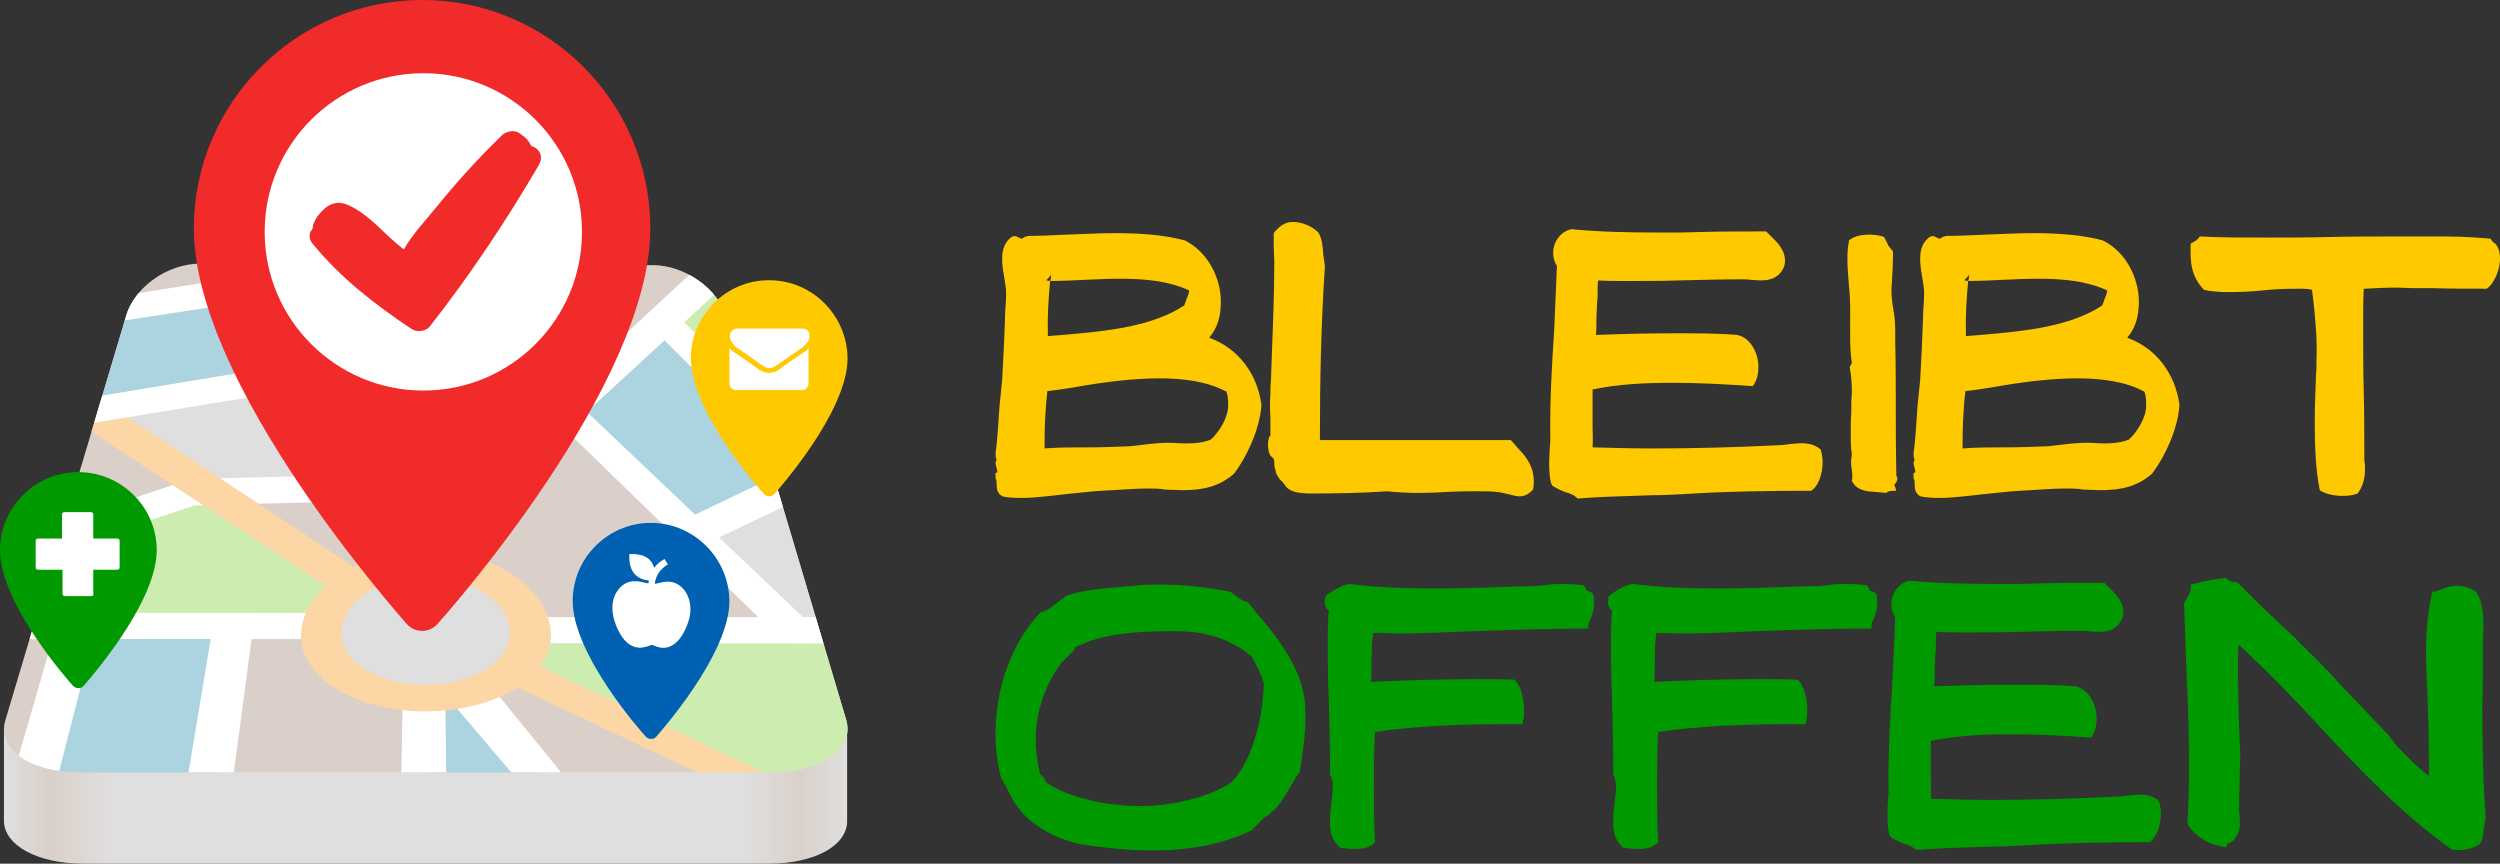 <?xml version="1.0" encoding="UTF-8"?>
<svg width="677.06" height="233.9" version="1.1" viewBox="0 0 677.06 233.9" xml:space="preserve" xmlns="http://www.w3.org/2000/svg" xmlns:xlink="http://www.w3.org/1999/xlink">
<rect x="0" y="0" width="677.06" height="233.9" fill="#333333" stroke="none"/>
<style type="text/css">
	.st0{fill:url(#SVGID_1_);}
	.st1{fill:#DAD0C9;}
	.st2{clip-path:url(#SVGID_3_);}
	.st3{fill:#E0DFDF;}
	.st4{clip-path:url(#SVGID_5_);}
	.st5{clip-path:url(#SVGID_7_);}
	.st6{fill:#ABD3E0;}
	.st7{clip-path:url(#SVGID_9_);}
	.st8{clip-path:url(#SVGID_11_);}
	.st9{fill:#CDECB0;}
	.st10{clip-path:url(#SVGID_13_);}
	.st11{clip-path:url(#SVGID_15_);}
	.st12{clip-path:url(#SVGID_17_);}
	.st13{clip-path:url(#SVGID_19_);}
	.st14{clip-path:url(#SVGID_21_);}
	.st15{clip-path:url(#SVGID_23_);}
	.st16{fill:#FFFFFF;}
	.st17{clip-path:url(#SVGID_25_);}
	.st18{clip-path:url(#SVGID_27_);}
	.st19{clip-path:url(#SVGID_29_);}
	.st20{clip-path:url(#SVGID_31_);}
	.st21{clip-path:url(#SVGID_33_);}
	.st22{clip-path:url(#SVGID_35_);}
	.st23{clip-path:url(#SVGID_37_);}
	.st24{clip-path:url(#SVGID_39_);}
	.st25{clip-path:url(#SVGID_41_);}
	.st26{clip-path:url(#SVGID_43_);}
	.st27{clip-path:url(#SVGID_45_);}
	.st28{clip-path:url(#SVGID_47_);}
	.st29{fill:#FCD6A5;}
	.st30{clip-path:url(#SVGID_49_);}
	.st31{clip-path:url(#SVGID_51_);fill:#E0DFDF;}
	.st32{clip-path:url(#SVGID_53_);fill:#FCD6A5;}
	.st33{clip-path:url(#SVGID_55_);}
	.st34{fill:#F12A2A;}
	.st35{fill:#009A00;}
	.st36{fill:#FFC900;}
	.st37{fill:#0060B1;}
</style>
<g transform="translate(-346.38,-302.62)">
	
		
			
				<linearGradient id="SVGID_1_" x1="347.45" x2="575.8" y1="1804.9" y2="1804.9" gradientTransform="translate(0 -1286.6)" gradientUnits="userSpaceOnUse">
				<stop stop-color="#E0DFDF" offset="0"/>
				<stop stop-color="#DAD0C9" offset=".054"/>
				<stop stop-color="#E0DFDF" offset=".128"/>
				<stop stop-color="#E0DFDF" offset=".88"/>
				<stop stop-color="#DAD0C9" offset=".945"/>
				<stop stop-color="#E0DFDF" offset="1"/>
			</linearGradient>
			<path class="st0" d="m575.8 500.03h-228.35v25.12c0.26 6.48 9.12 11.37 21.55 11.37h185.51c12.56 0 21.16-4.89 21.29-11.37z" fill="url(#SVGID_1_)"/>
			
				
					
						<path class="st1" d="m555.43 511.79h-187.62c-13.35 0-22.35-6.35-19.97-14.15l32.66-109.34c2.25-7.93 11.24-14.28 20.1-14.28l122.57 0.4c8.73 0 17.72 6.48 19.97 14.15l32.39 108.95c2.38 7.8-6.61 14.27-20.1 14.27z" fill="#dad0c9"/>
						
							
								
									
										
											<defs>
												<path id="SVGID_2_" d="m555.43 511.79h-187.62c-13.35 0-22.35-6.35-19.97-14.15l32.66-109.34c2.25-7.93 11.24-14.28 20.1-14.28l122.57 0.4c8.73 0 17.72 6.48 19.97 14.15l32.39 108.95c2.38 7.8-6.61 14.27-20.1 14.27z"/>
											</defs>
											<clipPath id="SVGID_3_">
												<use width="100%" height="100%" xlink:href="#SVGID_2_"/>
											</clipPath>
											<g class="st2" clip-path="url(#SVGID_3_)">
												<polygon class="st3" points="458.65 432.2 400.07 434.18 375.61 418.44 375.87 415.01 459.57 401.65" fill="#e0dfdf"/>
											</g>
										
									
								
							
							
								
									
										
											<defs>
												<path id="SVGID_4_" d="m555.43 511.79h-187.62c-13.35 0-22.35-6.35-19.97-14.15l32.66-109.34c2.25-7.93 11.24-14.28 20.1-14.28l122.57 0.4c8.73 0 17.72 6.48 19.97 14.15l32.39 108.95c2.38 7.8-6.61 14.27-20.1 14.27z"/>
											</defs>
											<clipPath id="SVGID_5_">
												<use width="100%" height="100%" xlink:href="#SVGID_4_"/>
											</clipPath>
											<g class="st4" clip-path="url(#SVGID_5_)">
												<polygon class="st3" points="556.89 474.38 580.95 472.39 565.48 432.46 536.53 448.19" fill="#e0dfdf"/>
											</g>
										
									
								
							
							
								
									
										
											<defs>
												<path id="SVGID_6_" d="m555.43 511.79h-187.62c-13.35 0-22.35-6.35-19.97-14.15l32.66-109.34c2.25-7.93 11.24-14.28 20.1-14.28l122.57 0.4c8.73 0 17.72 6.48 19.97 14.15l32.39 108.95c2.38 7.8-6.61 14.27-20.1 14.27z"/>
											</defs>
											<clipPath id="SVGID_7_">
												<use width="100%" height="100%" xlink:href="#SVGID_6_"/>
											</clipPath>
											<g class="st5" clip-path="url(#SVGID_7_)">
												<polygon class="st6" points="472.4 484.29 498.05 520.26 462.08 516.29 462.22 482.71" fill="#abd3e0"/>
											</g>
										
									
								
							
							
								
									
										
											<defs>
												<path id="SVGID_8_" d="m555.43 511.79h-187.62c-13.35 0-22.35-6.35-19.97-14.15l32.66-109.34c2.25-7.93 11.24-14.28 20.1-14.28l122.57 0.4c8.73 0 17.72 6.48 19.97 14.15l32.39 108.95c2.38 7.8-6.61 14.27-20.1 14.27z"/>
											</defs>
											<clipPath id="SVGID_9_">
												<use width="100%" height="100%" xlink:href="#SVGID_8_"/>
											</clipPath>
											<g class="st7" clip-path="url(#SVGID_9_)">
												<polygon class="st6" points="367.94 471.6 411.18 471.73 404.83 514.7 356.31 514.7" fill="#abd3e0"/>
											</g>
										
									
								
							
							
								
									
										
											<defs>
												<path id="SVGID_10_" d="m555.43 511.79h-187.62c-13.35 0-22.35-6.35-19.97-14.15l32.66-109.34c2.25-7.93 11.24-14.28 20.1-14.28l122.57 0.4c8.73 0 17.72 6.48 19.97 14.15l32.39 108.95c2.38 7.8-6.61 14.27-20.1 14.27z"/>
											</defs>
											<clipPath id="SVGID_11_">
												<use width="100%" height="100%" xlink:href="#SVGID_10_"/>
											</clipPath>
											<g class="st8" clip-path="url(#SVGID_11_)">
												<polygon class="st9" points="498.71 411.57 496.33 361.32 460.5 361.19 462.22 408.66" fill="#cdecb0"/>
											</g>
										
									
								
							
							
								
									
										
											<defs>
												<path id="SVGID_12_" d="m555.43 511.79h-187.62c-13.35 0-22.35-6.35-19.97-14.15l32.66-109.34c2.25-7.93 11.24-14.28 20.1-14.28l122.57 0.4c8.73 0 17.72 6.48 19.97 14.15l32.39 108.95c2.38 7.8-6.61 14.27-20.1 14.27z"/>
											</defs>
											<clipPath id="SVGID_13_">
												<use width="100%" height="100%" xlink:href="#SVGID_12_"/>
											</clipPath>
											<g class="st10" clip-path="url(#SVGID_13_)">
												<polygon class="st9" points="539.17 405.35 560.06 423.87 540.36 373.49 524.1 392.53" fill="#cdecb0"/>
											</g>
										
									
								
							
							
								
									
										
											<defs>
												<path id="SVGID_14_" d="m555.43 511.79h-187.62c-13.35 0-22.35-6.35-19.97-14.15l32.66-109.34c2.25-7.93 11.24-14.28 20.1-14.28l122.57 0.4c8.73 0 17.72 6.48 19.97 14.15l32.39 108.95c2.38 7.8-6.61 14.27-20.1 14.27z"/>
											</defs>
											<clipPath id="SVGID_15_">
												<use width="100%" height="100%" xlink:href="#SVGID_14_"/>
											</clipPath>
											<g class="st11" clip-path="url(#SVGID_15_)">
												<polygon class="st9" points="478.74 483.23 556.09 516.69 588.22 508.75 572.75 473.32 484.03 474.11" fill="#cdecb0"/>
											</g>
										
									
								
							
							
								
									
										
											<defs>
												<path id="SVGID_16_" d="m555.43 511.79h-187.62c-13.35 0-22.35-6.35-19.97-14.15l32.66-109.34c2.25-7.93 11.24-14.28 20.1-14.28l122.57 0.4c8.73 0 17.72 6.48 19.97 14.15l32.39 108.95c2.38 7.8-6.61 14.27-20.1 14.27z"/>
											</defs>
											<clipPath id="SVGID_17_">
												<use width="100%" height="100%" xlink:href="#SVGID_16_"/>
											</clipPath>
											<g class="st12" clip-path="url(#SVGID_17_)">
												<polygon class="st6" points="458.78 400.2 351.55 417.52 360.27 388.43 461.29 372.7" fill="#abd3e0"/>
											</g>
										
									
								
							
							
								
									
										
											<defs>
												<path id="SVGID_18_" d="m555.43 511.79h-187.62c-13.35 0-22.35-6.35-19.97-14.15l32.66-109.34c2.25-7.93 11.24-14.28 20.1-14.28l122.57 0.4c8.73 0 17.72 6.48 19.97 14.15l32.39 108.95c2.38 7.8-6.61 14.27-20.1 14.27z"/>
											</defs>
											<clipPath id="SVGID_19_">
												<use width="100%" height="100%" xlink:href="#SVGID_18_"/>
											</clipPath>
											<g class="st13" clip-path="url(#SVGID_19_)">
												<polygon class="st6" points="558.61 422.15 560.06 435.63 528.72 446.21 502.15 413.82 523.44 390.41" fill="#abd3e0"/>
											</g>
										
									
								
							
							
								
									
										
											<defs>
												<path id="SVGID_20_" d="m555.43 511.79h-187.62c-13.35 0-22.35-6.35-19.97-14.15l32.66-109.34c2.25-7.93 11.24-14.28 20.1-14.28l122.57 0.4c8.73 0 17.72 6.48 19.97 14.15l32.39 108.95c2.38 7.8-6.61 14.27-20.1 14.27z"/>
											</defs>
											<clipPath id="SVGID_21_">
												<use width="100%" height="100%" xlink:href="#SVGID_20_"/>
											</clipPath>
											<g class="st14" clip-path="url(#SVGID_21_)">
												<polygon class="st9" points="443.18 462.48 433.39 473.19 340.7 472.66 339.51 456.53 398.22 436.16" fill="#cdecb0"/>
											</g>
										
									
								
							
							
								
									
										
											<defs>
												<path id="SVGID_22_" d="m555.43 511.79h-187.62c-13.35 0-22.35-6.35-19.97-14.15l32.66-109.34c2.25-7.93 11.24-14.28 20.1-14.28l122.57 0.4c8.73 0 17.72 6.48 19.97 14.15l32.39 108.95c2.38 7.8-6.61 14.27-20.1 14.27z"/>
											</defs>
											<clipPath id="SVGID_23_">
												<use width="100%" height="100%" xlink:href="#SVGID_22_"/>
											</clipPath>
											<g class="st15" clip-path="url(#SVGID_23_)">
												<polygon class="st16" points="495.54 364.37 497.78 371.37 363.97 391.87 364.9 384.99" fill="#fff"/>
											</g>
										
									
								
							
							
								
									
										
											<defs>
												<path id="SVGID_24_" d="m555.43 511.79h-187.62c-13.35 0-22.35-6.35-19.97-14.15l32.66-109.34c2.25-7.93 11.24-14.28 20.1-14.28l122.57 0.4c8.73 0 17.72 6.48 19.97 14.15l32.39 108.95c2.38 7.8-6.61 14.27-20.1 14.27z"/>
											</defs>
											<clipPath id="SVGID_25_">
												<use width="100%" height="100%" xlink:href="#SVGID_24_"/>
											</clipPath>
											<g class="st17" clip-path="url(#SVGID_25_)">
												<polygon class="st16" points="465.39 365.69 467.37 466.18 456.66 466.18 457.72 365.69" fill="#fff"/>
											</g>
										
									
								
							
							
								
									
										
											<defs>
												<path id="SVGID_26_" d="m555.43 511.79h-187.62c-13.35 0-22.35-6.35-19.97-14.15l32.66-109.34c2.25-7.93 11.24-14.28 20.1-14.28l122.57 0.4c8.73 0 17.72 6.48 19.97 14.15l32.39 108.95c2.38 7.8-6.61 14.27-20.1 14.27z"/>
											</defs>
											<clipPath id="SVGID_27_">
												<use width="100%" height="100%" xlink:href="#SVGID_26_"/>
											</clipPath>
											<g class="st18" clip-path="url(#SVGID_27_)">
												<polygon class="st16" points="493.02 365.16 500.69 365.56 504 412.89 565.22 471.07 556.76 474.64 495.01 414.61" fill="#fff"/>
											</g>
										
									
								
							
							
								
									
										
											<defs>
												<path id="SVGID_28_" d="m555.43 511.79h-187.62c-13.35 0-22.35-6.35-19.97-14.15l32.66-109.34c2.25-7.93 11.24-14.28 20.1-14.28l122.57 0.4c8.73 0 17.72 6.48 19.97 14.15l32.39 108.95c2.38 7.8-6.61 14.27-20.1 14.27z"/>
											</defs>
											<clipPath id="SVGID_29_">
												<use width="100%" height="100%" xlink:href="#SVGID_28_"/>
											</clipPath>
											<g class="st19" clip-path="url(#SVGID_29_)">
												<polygon class="st16" points="475.04 469.75 567.86 469.75 569.98 476.89 475.31 476.76" fill="#fff"/>
											</g>
										
									
								
							
							
								
									
										
											<defs>
												<path id="SVGID_30_" d="m555.43 511.79h-187.62c-13.35 0-22.35-6.35-19.97-14.15l32.66-109.34c2.25-7.93 11.24-14.28 20.1-14.28l122.57 0.4c8.73 0 17.72 6.48 19.97 14.15l32.39 108.95c2.38 7.8-6.61 14.27-20.1 14.27z"/>
											</defs>
											<clipPath id="SVGID_31_">
												<use width="100%" height="100%" xlink:href="#SVGID_30_"/>
											</clipPath>
											<g class="st20" clip-path="url(#SVGID_31_)">
												<polygon class="st16" points="463.01 405.22 497.52 409.98 535.34 374.94 542.34 380.1 501.49 417.65 461.42 412.23" fill="#fff"/>
											</g>
										
									
								
							
							
								
									
										
											<defs>
												<path id="SVGID_32_" d="m555.43 511.79h-187.62c-13.35 0-22.35-6.35-19.97-14.15l32.66-109.34c2.25-7.93 11.24-14.28 20.1-14.28l122.57 0.4c8.73 0 17.72 6.48 19.97 14.15l32.39 108.95c2.38 7.8-6.61 14.27-20.1 14.27z"/>
											</defs>
											<clipPath id="SVGID_33_">
												<use width="100%" height="100%" xlink:href="#SVGID_32_"/>
											</clipPath>
											<g class="st21" clip-path="url(#SVGID_33_)">
												<polygon class="st16" points="529.65 387.9 560.33 418.18 553.32 421.75 523.17 391.6" fill="#fff"/>
											</g>
										
									
								
							
							
								
									
										
											<defs>
												<path id="SVGID_34_" d="m555.43 511.79h-187.62c-13.35 0-22.35-6.35-19.97-14.15l32.66-109.34c2.25-7.93 11.24-14.28 20.1-14.28l122.57 0.4c8.73 0 17.72 6.48 19.97 14.15l32.39 108.95c2.38 7.8-6.61 14.27-20.1 14.27z"/>
											</defs>
											<clipPath id="SVGID_35_">
												<use width="100%" height="100%" xlink:href="#SVGID_34_"/>
											</clipPath>
											<g class="st22" clip-path="url(#SVGID_35_)">
												<polygon class="st16" points="557.81 430.87 564.69 436.96 535.2 450.97 528.59 444.89" fill="#fff"/>
											</g>
										
									
								
							
							
								
									
										
											<defs>
												<path id="SVGID_36_" d="m555.43 511.79h-187.62c-13.35 0-22.35-6.35-19.97-14.15l32.66-109.34c2.25-7.93 11.24-14.28 20.1-14.28l122.57 0.4c8.73 0 17.72 6.48 19.97 14.15l32.39 108.95c2.38 7.8-6.61 14.27-20.1 14.27z"/>
											</defs>
											<clipPath id="SVGID_37_">
												<use width="100%" height="100%" xlink:href="#SVGID_36_"/>
											</clipPath>
											<g class="st23" clip-path="url(#SVGID_37_)">
												<polygon class="st16" points="397.96 432.33 462.08 430.74 462.35 437.88 399.15 439.47 347.05 456.79 344.41 450.44" fill="#fff"/>
											</g>
										
									
								
							
							
								
									
										
											<defs>
												<path id="SVGID_38_" d="m555.43 511.79h-187.62c-13.35 0-22.35-6.35-19.97-14.15l32.66-109.34c2.25-7.93 11.24-14.28 20.1-14.28l122.57 0.4c8.73 0 17.72 6.48 19.97 14.15l32.39 108.95c2.38 7.8-6.61 14.27-20.1 14.27z"/>
											</defs>
											<clipPath id="SVGID_39_">
												<use width="100%" height="100%" xlink:href="#SVGID_38_"/>
											</clipPath>
											<g class="st24" clip-path="url(#SVGID_39_)">
												<polygon class="st16" points="348.11 468.56 451.37 468.69 451.11 475.7 345.86 475.7" fill="#fff"/>
											</g>
										
									
								
							
							
								
									
										
											<defs>
												<path id="SVGID_40_" d="m555.43 511.79h-187.62c-13.35 0-22.35-6.35-19.97-14.15l32.66-109.34c2.25-7.93 11.24-14.28 20.1-14.28l122.57 0.4c8.73 0 17.72 6.48 19.97 14.15l32.39 108.95c2.38 7.8-6.61 14.27-20.1 14.27z"/>
											</defs>
											<clipPath id="SVGID_41_">
												<use width="100%" height="100%" xlink:href="#SVGID_40_"/>
											</clipPath>
											<g class="st25" clip-path="url(#SVGID_41_)">
												<polygon class="st16" points="361.46 472.79 372.3 472.79 361.59 514.7 349.3 514.7" fill="#fff"/>
											</g>
										
									
								
							
							
								
									
										
											<defs>
												<path id="SVGID_42_" d="m555.43 511.79h-187.62c-13.35 0-22.35-6.35-19.97-14.15l32.66-109.34c2.25-7.93 11.24-14.28 20.1-14.28l122.57 0.4c8.73 0 17.72 6.48 19.97 14.15l32.39 108.95c2.38 7.8-6.61 14.27-20.1 14.27z"/>
											</defs>
											<clipPath id="SVGID_43_">
												<use width="100%" height="100%" xlink:href="#SVGID_42_"/>
											</clipPath>
											<g class="st26" clip-path="url(#SVGID_43_)">
												<polygon class="st16" points="403.91 472.79 414.88 472.92 409.59 512.72 397.29 512.72" fill="#fff"/>
											</g>
										
									
								
							
							
								
									
										
											<defs>
												<path id="SVGID_44_" d="m555.43 511.79h-187.62c-13.35 0-22.35-6.35-19.97-14.15l32.66-109.34c2.25-7.93 11.24-14.28 20.1-14.28l122.57 0.4c8.73 0 17.72 6.48 19.97 14.15l32.39 108.95c2.38 7.8-6.61 14.27-20.1 14.27z"/>
											</defs>
											<clipPath id="SVGID_45_">
												<use width="100%" height="100%" xlink:href="#SVGID_44_"/>
											</clipPath>
											<g class="st27" clip-path="url(#SVGID_45_)">
												<polygon class="st16" points="467.24 512.72 455.08 512.72 456 459.7 499.5 513.25 488.66 516.29 466.98 490.77" fill="#fff"/>
											</g>
										
									
								
							
							
								
									
										
											<defs>
												<path id="SVGID_46_" d="m555.43 511.79h-187.62c-13.35 0-22.35-6.35-19.97-14.15l32.66-109.34c2.25-7.93 11.24-14.28 20.1-14.28l122.57 0.4c8.73 0 17.72 6.48 19.97 14.15l32.39 108.95c2.38 7.8-6.61 14.27-20.1 14.27z"/>
											</defs>
											<clipPath id="SVGID_47_">
												<use width="100%" height="100%" xlink:href="#SVGID_46_"/>
											</clipPath>
											<g class="st28" clip-path="url(#SVGID_47_)">
												<polygon class="st29" points="478.88 476.49 553.71 512.06 547.1 517.48 472 481.91" fill="#fcd6a5"/>
											</g>
										
									
								
							
							
								
									
										
											<defs>
												<path id="SVGID_48_" d="m555.43 511.79h-187.62c-13.35 0-22.35-6.35-19.97-14.15l32.66-109.34c2.25-7.93 11.24-14.28 20.1-14.28l122.57 0.4c8.73 0 17.72 6.48 19.97 14.15l32.39 108.95c2.38 7.8-6.61 14.27-20.1 14.27z"/>
											</defs>
											<clipPath id="SVGID_49_">
												<use width="100%" height="100%" xlink:href="#SVGID_48_"/>
											</clipPath>
											<g class="st30" clip-path="url(#SVGID_49_)">
												<polygon class="st29" points="371.38 409.32 462.48 469.48 455.34 474.9 363.84 414.74" fill="#fcd6a5"/>
											</g>
										
									
								
							
							
								
									
										
											<defs>
												<path id="SVGID_50_" d="m555.43 511.79h-187.62c-13.35 0-22.35-6.35-19.97-14.15l32.66-109.34c2.25-7.93 11.24-14.28 20.1-14.28l122.57 0.4c8.73 0 17.72 6.48 19.97 14.15l32.39 108.95c2.38 7.8-6.61 14.27-20.1 14.27z"/>
											</defs>
											<clipPath id="SVGID_51_">
												<use width="100%" height="100%" xlink:href="#SVGID_50_"/>
											</clipPath>
											<path class="st31" d="m489.98 473.45c0.79 10.05-11.9 18.25-28.3 18.25s-29.09-8.2-28.3-18.25 13.49-18.25 28.3-18.25 27.51 8.2 28.3 18.25z" clip-path="url(#SVGID_51_)" fill="#e0dfdf"/>
										
									
								
							
							
								
									
										
											<defs>
												<path id="SVGID_52_" d="m555.43 511.79h-187.62c-13.35 0-22.35-6.35-19.97-14.15l32.66-109.34c2.25-7.93 11.24-14.28 20.1-14.28l122.57 0.4c8.73 0 17.72 6.48 19.97 14.15l32.39 108.95c2.38 7.8-6.61 14.27-20.1 14.27z"/>
											</defs>
											<clipPath id="SVGID_53_">
												<use width="100%" height="100%" xlink:href="#SVGID_52_"/>
											</clipPath>
											<path class="st32" d="m461.69 495.27c-19.83 0-34.91-9.78-33.72-21.82s16.26-21.82 33.85-21.82c17.45 0 32.66 9.78 33.72 21.82 1.05 12.03-14.15 21.82-33.85 21.82zm0-36.5c-12.03 0-22.35 6.61-22.87 14.68-0.53 8.07 9.65 14.68 22.74 14.68s23.27-6.61 22.87-14.68c-0.53-8.07-10.71-14.68-22.74-14.68z" clip-path="url(#SVGID_53_)" fill="#fcd6a5"/>
										
									
								
							
							
								
									
										
											<defs>
												<path id="SVGID_54_" d="m555.43 511.79h-187.62c-13.35 0-22.35-6.35-19.97-14.15l32.66-109.34c2.25-7.93 11.24-14.28 20.1-14.28l122.57 0.4c8.73 0 17.72 6.48 19.97 14.15l32.39 108.95c2.38 7.8-6.61 14.27-20.1 14.27z"/>
											</defs>
											<clipPath id="SVGID_55_">
												<use width="100%" height="100%" xlink:href="#SVGID_54_"/>
											</clipPath>
											<g class="st33" clip-path="url(#SVGID_55_)">
												<polygon class="st16" points="460.63 395.44 462.48 402.31 357.1 419.5 357.5 412.49" fill="#fff"/>
											</g>
										
									
								
							
						
					
				
			
		
		<path class="st34" d="m460.76 302.62c-34.11 0-61.88 27.77-61.88 61.88 0 42.31 55.4 104.46 57.65 107.1 2.25 2.51 6.08 2.51 8.33 0 2.38-2.64 57.65-64.79 57.65-107.1 0-34.12-27.63-61.88-61.75-61.88z" fill="#f12a2a"/>
		<path class="st35" d="m367.54 430.48c-11.64 0-21.16 9.52-21.16 21.16 0 14.54 18.91 35.83 19.83 36.76 0.79 0.79 2.12 0.79 2.78 0 0.79-0.93 19.83-22.21 19.83-36.76 0.01-11.64-9.51-21.16-21.28-21.16z" fill="#009a00"/>
		<path class="st36" d="m554.64 378.51c-11.64 0-21.16 9.52-21.16 21.16 0 14.54 18.91 35.83 19.83 36.76 0.79 0.79 2.12 0.79 2.78 0 0.79-0.93 19.83-22.21 19.83-36.76-0.12-11.64-9.51-21.16-21.28-21.16z" fill="#ffc900"/>
		<path class="st37" d="m522.64 444.23c-11.64 0-21.16 9.52-21.16 21.16 0 14.54 18.91 35.83 19.83 36.76 0.79 0.79 2.12 0.79 2.78 0 0.79-0.93 19.83-22.21 19.83-36.76-0.12-11.64-9.64-21.16-21.28-21.16z" fill="#0060b1"/>
		
			
				<path class="st16" d="m532.03 462.87c-2.51-3.57-5.69-2.78-7.67-2.25-0.26 0-0.4 0.13-0.66 0.13 0.26-2.25 1.45-3.97 3.57-5.29l-0.93-1.45c-1.19 0.66-2.12 1.45-2.78 2.38-0.26-0.79-0.66-1.59-1.19-2.12-1.06-1.06-2.64-1.59-4.76-1.59h-0.79v0.79c0 2.12 0.53 3.7 1.59 4.76 0.93 0.93 2.12 1.45 3.7 1.59 0 0.26-0.13 0.53-0.13 0.79-0.26 0-0.53-0.13-0.79-0.13-2.12-0.53-5.16-1.32-7.67 2.25-1.19 1.72-1.59 4.1-1.06 6.74 0.66 3.17 2.51 6.48 4.36 7.67 2.25 1.45 4.1 0.79 5.29 0.4 0.26-0.13 0.66-0.26 0.79-0.26s0.53 0.13 0.79 0.26c0.66 0.26 1.45 0.53 2.38 0.53 0.79 0 1.85-0.26 2.78-0.93 1.85-1.19 3.7-4.5 4.36-7.67 0.41-2.5 0.01-4.75-1.18-6.6z" fill="#fff"/>
			
		
		
			<g fill="#fff">
				<path class="st16" d="m545.91 396.76c0.26 0.13 1.06 0.79 2.51 1.72 1.32 0.93 2.38 1.72 3.17 2.25 0.13 0 0.26 0.13 0.53 0.4 0.26 0.13 0.53 0.4 0.66 0.4 0.13 0.13 0.4 0.26 0.66 0.4 0.26 0.13 0.53 0.26 0.66 0.26 0.26 0.13 0.4 0.13 0.66 0.13 0.13 0 0.4 0 0.66-0.13s0.4-0.13 0.66-0.26 0.4-0.26 0.66-0.4c0.13-0.13 0.4-0.26 0.66-0.4 0.26-0.13 0.4-0.26 0.53-0.4 0.79-0.53 2.64-1.85 5.69-3.97 0.53-0.4 1.06-0.93 1.45-1.45 0.4-0.53 0.53-1.19 0.53-1.85 0-0.53-0.13-0.93-0.53-1.32s-0.79-0.53-1.32-0.53h-17.72c-0.66 0-1.06 0.26-1.45 0.66s-0.53 0.93-0.53 1.59c0 0.53 0.26 1.06 0.66 1.59 0.28 0.52 0.67 0.91 1.2 1.31z"/>
				<path class="st16" d="m564.16 397.95c-2.64 1.72-4.63 3.17-5.95 4.1-0.4 0.4-0.79 0.66-1.06 0.79-0.26 0.13-0.66 0.4-1.19 0.53s-0.93 0.26-1.32 0.26c-0.4 0-0.79-0.13-1.32-0.26s-0.79-0.4-1.19-0.53c-0.26-0.13-0.66-0.4-1.06-0.79-1.06-0.79-3.04-2.12-5.95-4.1-0.4-0.26-0.93-0.66-1.19-1.06v9.52c0 0.53 0.13 0.93 0.53 1.32s0.79 0.53 1.32 0.53h17.72c0.53 0 0.93-0.13 1.32-0.53s0.53-0.79 0.53-1.32v-9.52c-0.26 0.4-0.66 0.8-1.19 1.06z"/>
			</g>
		
		<path class="st16" d="m371.11 464.06h-7.14c-0.4 0-0.66-0.26-0.66-0.66v-6.48h-6.61c-0.4 0-0.66-0.26-0.66-0.66v-7.14c0-0.4 0.26-0.66 0.66-0.66h6.48v-6.48c0-0.4 0.26-0.66 0.66-0.66h7.14c0.4 0 0.66 0.26 0.66 0.66v6.48h6.48c0.4 0 0.66 0.26 0.66 0.66v7.14c0 0.4-0.26 0.66-0.66 0.66h-6.48v6.48c0.14 0.4-0.13 0.66-0.53 0.66z" fill="#fff"/>
		<circle class="st16" cx="461.03" cy="365.42" r="42.97" fill="#fff"/>
		<path class="st34" d="m490.25 342.15c-0.66-1.45-1.45-2.25-3.17-3.44-1.45-1.06-3.7-0.53-4.89 0.66-6.21 6.08-12.16 12.56-17.59 19.3-2.64 3.31-6.48 7.27-8.86 11.5-1.19-0.93-2.25-1.85-3.31-2.78-3.44-3.17-7.14-7.14-11.5-9.12-3.57-1.72-6.21-0.13-8.46 2.78-0.66 0.93-1.45 2.38-1.45 3.57-0.93 0.93-1.19 2.51 0 3.97 7.54 9.26 16.92 16.53 26.84 23.14 1.32 0.93 3.83 0.66 4.89-0.66 10.71-13.62 20.76-28.69 29.49-43.63 1.58-2.64-0.01-4.76-1.99-5.29z" fill="#f12a2a"/>
	
	<g fill="#ffc900">
		<path class="st36" d="m616.01 430.69c1.36 0.15-0.75-2.56 0.3-3.47-0.3-0.6-0.3-1.21-0.3-1.96 0.45-3.17 0.75-7.69 1.05-12.51l0.75-7.53c0.3-5.57 0.6-11.45 0.75-16.42 0-2.41 0.3-4.37 0.3-6.78 0-1.36-0.3-3.01-0.6-4.82-0.6-3.47-1.05-7.38 1.36-9.79 1.51-1.51 2.11-0.6 3.01-0.3 0.15 0 0.3 0.15 0.3 0.15 0.3 0 0.6-0.15 0.9-0.45l1.05-0.3c3.01 0 6.03-0.15 9.49-0.3 4.67-0.15 9.19-0.45 13.86-0.45 6.78 0 13.41 0.45 18.99 1.96 6.18 3.01 9.79 10.1 9.79 16.58 0 3.77-0.75 6.93-3.16 9.79 7.99 2.86 13.11 9.95 14.16 18.23-0.45 6.63-4.07 14.16-7.38 18.53-4.07 3.62-8.59 4.52-14.01 4.52-1.51 0-3.16-0.15-4.67-0.15-1.51-0.3-3.17-0.3-4.82-0.3-3.92 0-8.29 0.45-12.21 0.6-3.01 0.15-6.18 0.6-9.64 0.9-4.37 0.45-8.44 1.05-12.05 1.05-2.41 0-4.37-0.15-5.43-0.45-1.51-0.9-1.51-2.26-1.51-3.47 0-0.45 0-0.9-0.3-1.36v-1.5zm13.71-19.13c-0.3 4.67-0.45 5.88-0.45 12.51 3.77-0.3 8.14-0.3 12.35-0.3 3.32 0 7.08-0.15 10.85-0.3l3.92-0.45c2.41-0.3 5.27-0.6 7.99-0.45 4.07 0.3 7.38 0.15 9.94-0.9 2.41-2.26 4.67-6.03 4.67-9.19 0-1.21 0-2.56-0.45-3.77-4.97-2.71-11.45-3.62-18.08-3.62-7.38 0-15.52 1.05-23.05 2.41-3.01 0.45-4.67 0.75-7.38 1.05zm0-33c0.45 0 0.75 0.15 1.06 0.15 0-0.15 0.15-0.3 0.15-0.45 0-0.3 0.15-0.9 0.15-1.21zm1.05 0.15c-0.45 4.97-0.75 9.49-0.6 14.92l3.92-0.3c12.81-1.05 24.56-2.41 33-7.99 0.3-0.6 0.45-1.36 0.6-1.66 0.3-0.75 0.75-1.66 0.75-2.41-5.57-2.56-11.9-3.16-18.83-3.16-3.01 0-6.33 0.15-9.49 0.3-3.17 0.15-6.18 0.3-9.35 0.3z"/>
		<path class="st36" d="m755.54 421.8 2.26 2.56c2.41 2.41 4.67 5.88 3.77 10.85-2.26 2.41-4.07 1.96-6.18 1.36-0.15 0-0.45-0.15-0.6-0.15l-2.11-0.45c-1.81-0.3-4.07-0.3-5.88-0.3-2.41 0-5.12 0-7.99 0.15-2.26 0.15-5.73 0.3-7.99 0.3-2.71 0-6.18-0.15-8.74-0.45-5.88 0.45-14.16 0.6-20.79 0.6h-0.9c-1.96-0.15-4.22-0.3-5.57-1.66l-1.36-1.81v0.15c-0.75-0.75-1.51-1.96-1.66-2.86l0.15 0.15c-0.45-0.9-0.45-1.66-0.45-2.26 0-0.3 0-0.9-0.45-1.51v0.15c-0.75-0.75-1.05-1.06-1.21-2.71-0.15-1.21 0-1.96 0.15-2.41 0-0.3 0-0.45 0.3-0.75v0.15c0-0.15 0.15-0.15 0.15-0.45v-4.97c-0.15-1.51-0.15-4.52 0-6.03v-1.66c0-0.75 0.15-1.66 0.15-2.26l0.3-8.59c0.3-7.53 0.6-15.82 0.6-23.51 0-1.36-0.15-2.71-0.15-4.07v-3.62c1.66-2.11 3.31-3.01 5.12-3.01 2.71 0 5.42 1.21 7.08 3.01 0.9 1.66 1.05 3.47 1.21 5.73l0.45 3.31c-1.05 15.67-1.36 31.04-1.36 47.01h51.7z"/>
		<path class="st36" d="m826.36 366.96c2.11 1.96 4.22 4.67 3.16 7.99-1.81 3.92-5.43 3.77-8.44 3.47h-0.6c-0.75-0.15-1.51-0.15-2.11-0.15-5.57 0-11.6 0.15-17.48 0.3-4.22 0.15-9.95 0.15-13.71 0.15-3.31 0-5.42 0-7.99-0.15-0.15 1.21-0.15 2.86-0.15 4.22 0 0.9-0.15 1.51-0.15 2.41 0 1.05-0.15 2.11-0.15 3.16 0 1.96 0 3.62-0.15 4.97 7.69-0.3 14.62-0.45 21.55-0.45 5.58 0 11.45 0 16.73 0.45 3.47 0.75 5.73 4.67 5.73 8.74 0 1.66-0.3 3.47-1.51 5.12-6.63-0.45-14.31-0.9-21.25-0.9-7.53 0-15.07 0.3-22.15 1.81v10.09c0 2.11 0.15 3.32 0 5.58 5.57 0.15 10.55 0.3 16.57 0.3 10.7 0 22.15-0.3 34.36-0.9 0.6 0 1.51-0.15 2.56-0.3 3.01-0.3 5.88-0.6 8.29 1.51 1.36 4.22-0.15 9.64-2.56 11.15-10.7 0-23.05 0.15-34.51 0.9-2.71 0.15-5.73 0.3-8.44 0.3-1.51 0-3.01 0.15-4.37 0.15-4.82 0.15-10.4 0.3-15.97 0.75-0.9-0.9-1.36-1.05-1.81-1.21-0.15 0-0.6-0.3-0.6-0.3-0.15 0-0.6-0.15-0.75-0.15-1.51-0.6-3.17-1.36-3.77-1.96-0.6-1.21-0.75-3.62-0.75-6.03 0-1.66 0.15-4.22 0.3-5.88v-0.75c-0.15-9.95 0.45-20.34 1.05-29.23l0.75-17.48c-2.56-4.07 0-9.19 3.92-9.95 7.83 0.75 15.67 0.9 23.35 0.9h6.03c2.11 0 3.92-0.15 6.03-0.15 4.97-0.15 12.96-0.15 17.33-0.15z"/>
		<path class="st36" d="m857.85 369.22 1.21 1.51c0 2.56-0.15 6.03-0.3 8.29-0.3 2.71 0 5.42 0.45 7.83 0.3 1.51 0.45 3.62 0.45 5.58v3.16c0.15 5.73 0.15 14.77 0.15 20.19 0 4.82 0 9.64 0.15 15.67 0.6 1.05 0.15 1.51-0.6 2.56 0 0 0.15 0 0.6 1.51-1.66 0-2.41 0.15-2.71 0.6l-3.31-0.3c-2.41-0.15-4.82-0.45-6.03-3.01 0.3-1.66 0-2.71-0.15-3.92s0-2.26 0.15-3.32c-0.3-1.51-0.3-3.47-0.3-5.42 0-1.66 0-4.22 0.15-5.88v-2.71c0-1.05 0.15-1.96 0.15-2.56 0-2.41-0.15-4.82-0.6-6.93 0.15-0.3 0.75-1.36 0.6-1.21-0.6-3.47-0.45-8.14-0.45-12.05 0-2.41 0-4.52-0.15-6.63l-0.3-3.62c-0.15-1.66-0.3-3.92-0.3-5.57 0-1.51 0-3.01 0.45-5.27 1.96-1.81 6.78-1.96 9.49-0.9z"/>
		<path class="st36" d="m864.63 430.69c1.36 0.15-0.75-2.56 0.3-3.47-0.3-0.6-0.3-1.21-0.3-1.96 0.45-3.17 0.75-7.69 1.05-12.51l0.75-7.53c0.3-5.57 0.6-11.45 0.75-16.42 0-2.41 0.3-4.37 0.3-6.78 0-1.36-0.3-3.01-0.6-4.82-0.6-3.47-1.05-7.38 1.36-9.79 1.51-1.51 2.11-0.6 3.01-0.3 0.15 0 0.3 0.15 0.3 0.15 0.3 0 0.6-0.15 0.9-0.45l1.05-0.3c3.01 0 6.03-0.15 9.49-0.3 4.67-0.15 9.19-0.45 13.86-0.45 6.78 0 13.41 0.45 18.99 1.96 6.18 3.01 9.79 10.1 9.79 16.58 0 3.77-0.75 6.93-3.16 9.79 7.99 2.86 13.11 9.95 14.16 18.23-0.45 6.63-4.07 14.16-7.38 18.53-4.07 3.62-8.59 4.52-14.01 4.52-1.51 0-3.16-0.15-4.67-0.15-1.51-0.3-3.17-0.3-4.82-0.3-3.92 0-8.29 0.45-12.21 0.6-3.01 0.15-6.18 0.6-9.64 0.9-4.37 0.45-8.44 1.05-12.05 1.05-2.41 0-4.37-0.15-5.43-0.45-1.51-0.9-1.51-2.26-1.51-3.47 0-0.45 0-0.9-0.3-1.36v-1.5zm13.71-19.13c-0.3 4.67-0.45 5.88-0.45 12.51 3.77-0.3 8.14-0.3 12.35-0.3 3.32 0 7.08-0.15 10.85-0.3l3.92-0.45c2.41-0.3 5.27-0.6 7.99-0.45 4.07 0.3 7.38 0.15 9.94-0.9 2.41-2.26 4.67-6.03 4.67-9.19 0-1.21 0-2.56-0.45-3.77-4.97-2.71-11.45-3.62-18.08-3.62-7.38 0-15.52 1.05-23.05 2.41-3.01 0.45-4.67 0.75-7.38 1.05zm0-33c0.45 0 0.75 0.15 1.06 0.15 0-0.15 0.15-0.3 0.15-0.45 0-0.3 0.15-0.9 0.15-1.21zm1.06 0.15c-0.45 4.97-0.75 9.49-0.6 14.92l3.92-0.3c12.81-1.05 24.56-2.41 33-7.99 0.3-0.6 0.45-1.36 0.6-1.66 0.3-0.75 0.75-1.66 0.75-2.41-5.57-2.56-11.9-3.16-18.83-3.16-3.01 0-6.33 0.15-9.49 0.3-3.17 0.15-6.19 0.3-9.35 0.3z"/>
		<path class="st36" d="m1021.5 368.16c0.3 0.15 0.75 0.45 1.05 0.9 2.26 3.62-0.15 10.1-2.71 11.75-5.12 0-9.95 0-14.47-0.15h-4.97c-1.96 0-3.62-0.15-4.82-0.15-3.16 0-5.88 0.15-8.74 0.3h-0.3c-0.15 2.86-0.15 5.42-0.15 8.44v3.17c0 5.27 0 10.55 0.15 16.12 0.15 5.88 0.15 11.9 0.15 17.48v1.21c0 0.45 0.15 0.75 0.15 1.05 0.15 2.41 0 5.43-1.96 7.99-2.56 1.05-7.69 0.9-10.25-0.9-1.05-5.12-1.36-11.45-1.36-18.23 0-3.92 0.15-7.83 0.3-11.75v-0.75c0-0.6 0.15-1.36 0.15-2.11v-1.81c0.3-5.88-0.3-11.9-0.9-17.33l-0.3-2.26c-1.66-0.45-3.47-0.3-5.27-0.3-2.71 0-5.27 0.15-8.14 0.45-3.01 0.3-5.88 0.45-8.74 0.45-2.71 0-4.97-0.15-7.08-0.6-3.62-3.77-3.77-7.68-3.62-12.51 1.36-0.75 2.11-1.21 2.41-1.96 5.58 0.3 12.21 0.3 17.78 0.3 5.58 0 11.45 0 17.03-0.15 6.93-0.15 13.71-0.15 20.34-0.15h7.68c5.57 0 9.34 0 15.97 0.6z"/>
	</g>
	<g fill="#009a00">
		<path class="st35" d="m617.66 513.82c-1.21-4.22-1.66-8.59-1.66-12.66 0-12.66 4.67-24.86 12.2-32.7 1.66-0.45 2.26-0.9 3.01-1.51h-0.15l0.3-0.15 1.36-0.9h-0.15l2.71-1.96c4.22-1.51 9.79-1.96 15.07-2.41l3.31-0.3c2.11-0.3 4.97-0.3 6.93-0.3 6.93 0 13.56 0.9 18.99 1.96l2.71 1.96c0.15 0.15 0.75 0.45 2.26 1.05l1.36 1.81c5.27 6.18 12.96 15.07 13.86 25.16 0.6 6.93-0.6 13.56-1.36 18.68 0 0.15-0.6 1.05-0.9 1.36-0.15 0.3-0.45 0.3-0.45 0.75-1.81 3.01-3.47 5.88-4.82 7.53l-2.26 2.11c-0.3 0.3-0.75 0.45-1.05 0.6l-3.62 3.62c-8.14 3.92-17.33 5.42-26.52 5.42-6.93 0-13.86-0.75-20.49-1.81-9.49-2.56-16.27-7.23-19.59-15.97-0.3 0-0.6-0.3-0.6-0.9 0 0-0.15 0.15 0-0.15zm19.59-35.71c0.9-0.3-0.6 1.21-1.81 2.41l-1.35 1.36v-0.15c-4.37 5.73-7.23 13.26-7.23 21.4 0 2.56 0.45 6.18 1.21 9.19 0.75 0.45 1.21 1.21 1.66 2.26 5.88 3.92 15.82 6.33 25.31 6.33 9.34 0 19.29-2.56 25.16-6.63h-0.15c4.97-4.97 8.44-16.57 8.59-26.52-0.45-1.96-1.51-4.07-2.56-6.03l-0.3-0.75c-0.15-0.15-0.3-0.3-0.3-0.45-4.37-3.77-10.7-6.63-18.53-6.93-8.91-0.16-21.57-0.01-29.7 4.51zm61.17 33.45c0.15 0 0.15 0.15 0 0.3z"/>
		<path class="st35" d="m777.98 464.1c0.3 2.86-0.15 5.12-1.36 7.08 0 0.15-0.15 1.05-0.15 1.66-9.04 0-19.29 0.3-27.88 0.6-1.51 0-3.01 0.15-4.52 0.15-5.88 0.3-13.26 0.6-19.29 0.6-1.36 0-2.56-0.15-3.62-0.15h-2.86c-0.45 2.26-0.45 5.27-0.45 7.38s0 4.07-0.15 5.88c8.89-0.45 18.84-0.75 28.33-0.75 3.47 0 7.38 0 10.55 0.15 2.26 2.26 3.16 7.83 2.11 12.05h-6.03c-9.64 0-23.2 0.45-33.9 2.11-0.3 4.97-0.3 9.79-0.3 14.47 0 5.12 0 10.85 0.3 15.37-1.96 2.56-7.38 1.81-9.49 1.51-2.11-1.96-2.71-4.07-2.71-6.93 0-1.51 0.15-3.16 0.3-4.67 0.45-3.16 0.91-6.33-0.3-8.29v-4.97c0-4.37-0.15-9.49-0.3-14.32-0.15-5.12-0.3-9.94-0.3-14.61 0-3.77 0-7.38 0.3-10.55 0 0-0.15 0-0.45-0.3-0.45-0.45-0.9-1.36-0.45-3.47 1.36-1.21 4.52-3.16 6.63-3.31 6.93 0.9 15.07 1.21 23.05 1.21 7.69 0 15.37-0.3 23.81-0.6h1.66c1.51 0 3.01-0.15 4.52-0.3 0.3 0 0.45-0.15 0.75-0.15 1.21-0.15 2.56-0.15 4.07-0.15 2.41 0 3.92 0.15 5.42 0.3l0.9 1.51c0.9 0.3 1.21 0.45 1.51 0.75z"/>
		<path class="st35" d="m854.68 464.1c0.3 2.86-0.15 5.12-1.36 7.08 0 0.15-0.15 1.05-0.15 1.66-9.04 0-19.29 0.3-27.88 0.6-1.51 0-3.01 0.15-4.52 0.15-5.88 0.3-13.26 0.6-19.29 0.6-1.36 0-2.56-0.15-3.62-0.15h-2.86c-0.45 2.26-0.45 5.27-0.45 7.38s0 4.07-0.15 5.88c8.89-0.45 18.84-0.75 28.33-0.75 3.47 0 7.38 0 10.55 0.15 2.26 2.26 3.16 7.83 2.11 12.05h-6.03c-9.64 0-23.2 0.45-33.9 2.11-0.3 4.97-0.3 9.79-0.3 14.47 0 5.12 0 10.85 0.3 15.37-1.96 2.56-7.38 1.81-9.49 1.51-2.11-1.96-2.71-4.07-2.71-6.93 0-1.51 0.15-3.16 0.3-4.67 0.45-3.16 0.91-6.33-0.3-8.29v-4.97c0-4.37-0.15-9.49-0.3-14.32-0.15-5.12-0.3-9.94-0.3-14.61 0-3.77 0-7.38 0.3-10.55 0 0-0.15 0-0.45-0.3-0.45-0.45-0.9-1.36-0.45-3.47 1.36-1.21 4.52-3.16 6.63-3.31 6.93 0.9 15.07 1.21 23.05 1.21 7.69 0 15.37-0.3 23.81-0.6h1.66c1.51 0 3.01-0.15 4.52-0.3 0.3 0 0.45-0.15 0.75-0.15 1.2-0.15 2.56-0.15 4.07-0.15 2.41 0 3.92 0.15 5.42 0.3l0.9 1.51c0.9 0.3 1.21 0.45 1.51 0.75z"/>
		<path class="st35" d="m917.97 462.14c2.11 1.96 4.22 4.67 3.16 7.99-1.81 3.92-5.43 3.77-8.44 3.47h-0.6c-0.75-0.15-1.51-0.15-2.11-0.15-5.57 0-11.6 0.15-17.48 0.3-4.22 0.15-9.95 0.15-13.71 0.15-3.31 0-5.43 0-7.99-0.15-0.15 1.21-0.15 2.86-0.15 4.22 0 0.9-0.15 1.51-0.15 2.41 0 1.05-0.15 2.11-0.15 3.16 0 1.96 0 3.62-0.15 4.97 7.69-0.3 14.62-0.45 21.55-0.45 5.58 0 11.45 0 16.73 0.45 3.47 0.75 5.73 4.67 5.73 8.74 0 1.66-0.3 3.47-1.51 5.12-6.63-0.45-14.31-0.9-21.25-0.9-7.53 0-15.07 0.3-22.15 1.81v10.09c0 2.11 0.15 3.32 0 5.58 5.57 0.15 10.55 0.3 16.57 0.3 10.7 0 22.15-0.3 34.36-0.91 0.6 0 1.51-0.15 2.56-0.3 3.01-0.3 5.88-0.6 8.29 1.51 1.36 4.22-0.15 9.64-2.56 11.15-10.7 0-23.05 0.15-34.51 0.9-2.71 0.15-5.73 0.3-8.44 0.3-1.51 0-3.01 0.15-4.37 0.15-4.82 0.15-10.4 0.3-15.97 0.75-0.9-0.9-1.36-1.05-1.81-1.21-0.15 0-0.6-0.3-0.6-0.3-0.15 0-0.6-0.15-0.75-0.15-1.51-0.6-3.17-1.36-3.77-1.96-0.6-1.21-0.75-3.62-0.75-6.03 0-1.66 0.15-4.22 0.3-5.88v-0.75c-0.15-9.95 0.45-20.34 1.05-29.23l0.75-17.48c-2.56-4.07 0-9.19 3.92-9.95 7.83 0.75 15.67 0.9 23.35 0.9h6.03c2.11 0 3.92-0.15 6.03-0.15 4.97-0.15 12.96-0.15 17.33-0.15z"/>
		<path class="st35" d="m994.97 504.03c2.71 3.01 5.88 6.18 9.19 8.74 0.15-1.96 0-4.22 0-6.48 0-4.07-0.15-8.59-0.3-12.66 0-1.51-0.15-3.16-0.15-4.67-0.15-2.56-0.3-6.33-0.3-9.04 0-5.27 0.3-10.7 1.66-17.03l1.51-0.15h-0.3c1.81-0.75 3.62-1.51 5.73-1.51 1.36 0 2.86 0.45 4.82 1.51 1.96 2.71 2.11 6.33 2.11 9.95 0 1.36-0.15 2.71-0.15 3.92v10.7c0 2.26-0.15 4.67-0.15 7.23 0 10.4 0.3 20.94 0.9 29.83 0 0-0.45 1.66-0.45 2.41 0 0.15-0.15 0.45-0.15 0.6 0 1.36-0.15 2.56-0.9 3.77-1.81 1.36-5.57 2.11-7.69 1.51-13.56-9.64-25.01-21.7-36.46-34.05-6.93-7.53-14.01-14.77-21.25-21.4 0 0.9-0.15 1.96-0.15 2.71v4.22c0 5.42 0.15 10.85 0.3 15.67 0.15 3.01 0.3 5.73 0.3 8.74 0 1.06-0.15 2.11-0.15 3.17v2.86c0 1.36-0.15 2.71-0.15 4.07v3.77c0 0.45 0.15 0.9 0.15 1.21v0.9c0.15 2.11 0.15 3.31-1.81 5.88l-0.75 0.3h0.15c-0.45 0.3-0.75 0.45-1.05 0.45 0 0 0.15 0-0.15 0.9-4.97-0.6-8.29-2.86-10.55-6.33 0.3-5.12 0.45-10.55 0.45-15.52 0-8.89-0.3-17.78-0.75-27.27l-0.6-16.88 1.21-2.26c0.3-0.45 0.75-1.06 0.6-2.86 3.16-0.75 4.82-1.21 7.08-1.51l2.56-0.3 0.75 0.75c0.15 0.15 0.6 0.3 2.26 0.45 3.77 3.92 8.29 8.29 12.36 12.05l3.62 3.32h-0.15c3.77 3.77 8.29 7.99 11.6 11.9l13.26 13.86v-0.15c0.3 0.3 0.3 0.6 0.6 0.9l1.21 1.66z"/>
	</g>
</g>
</svg>